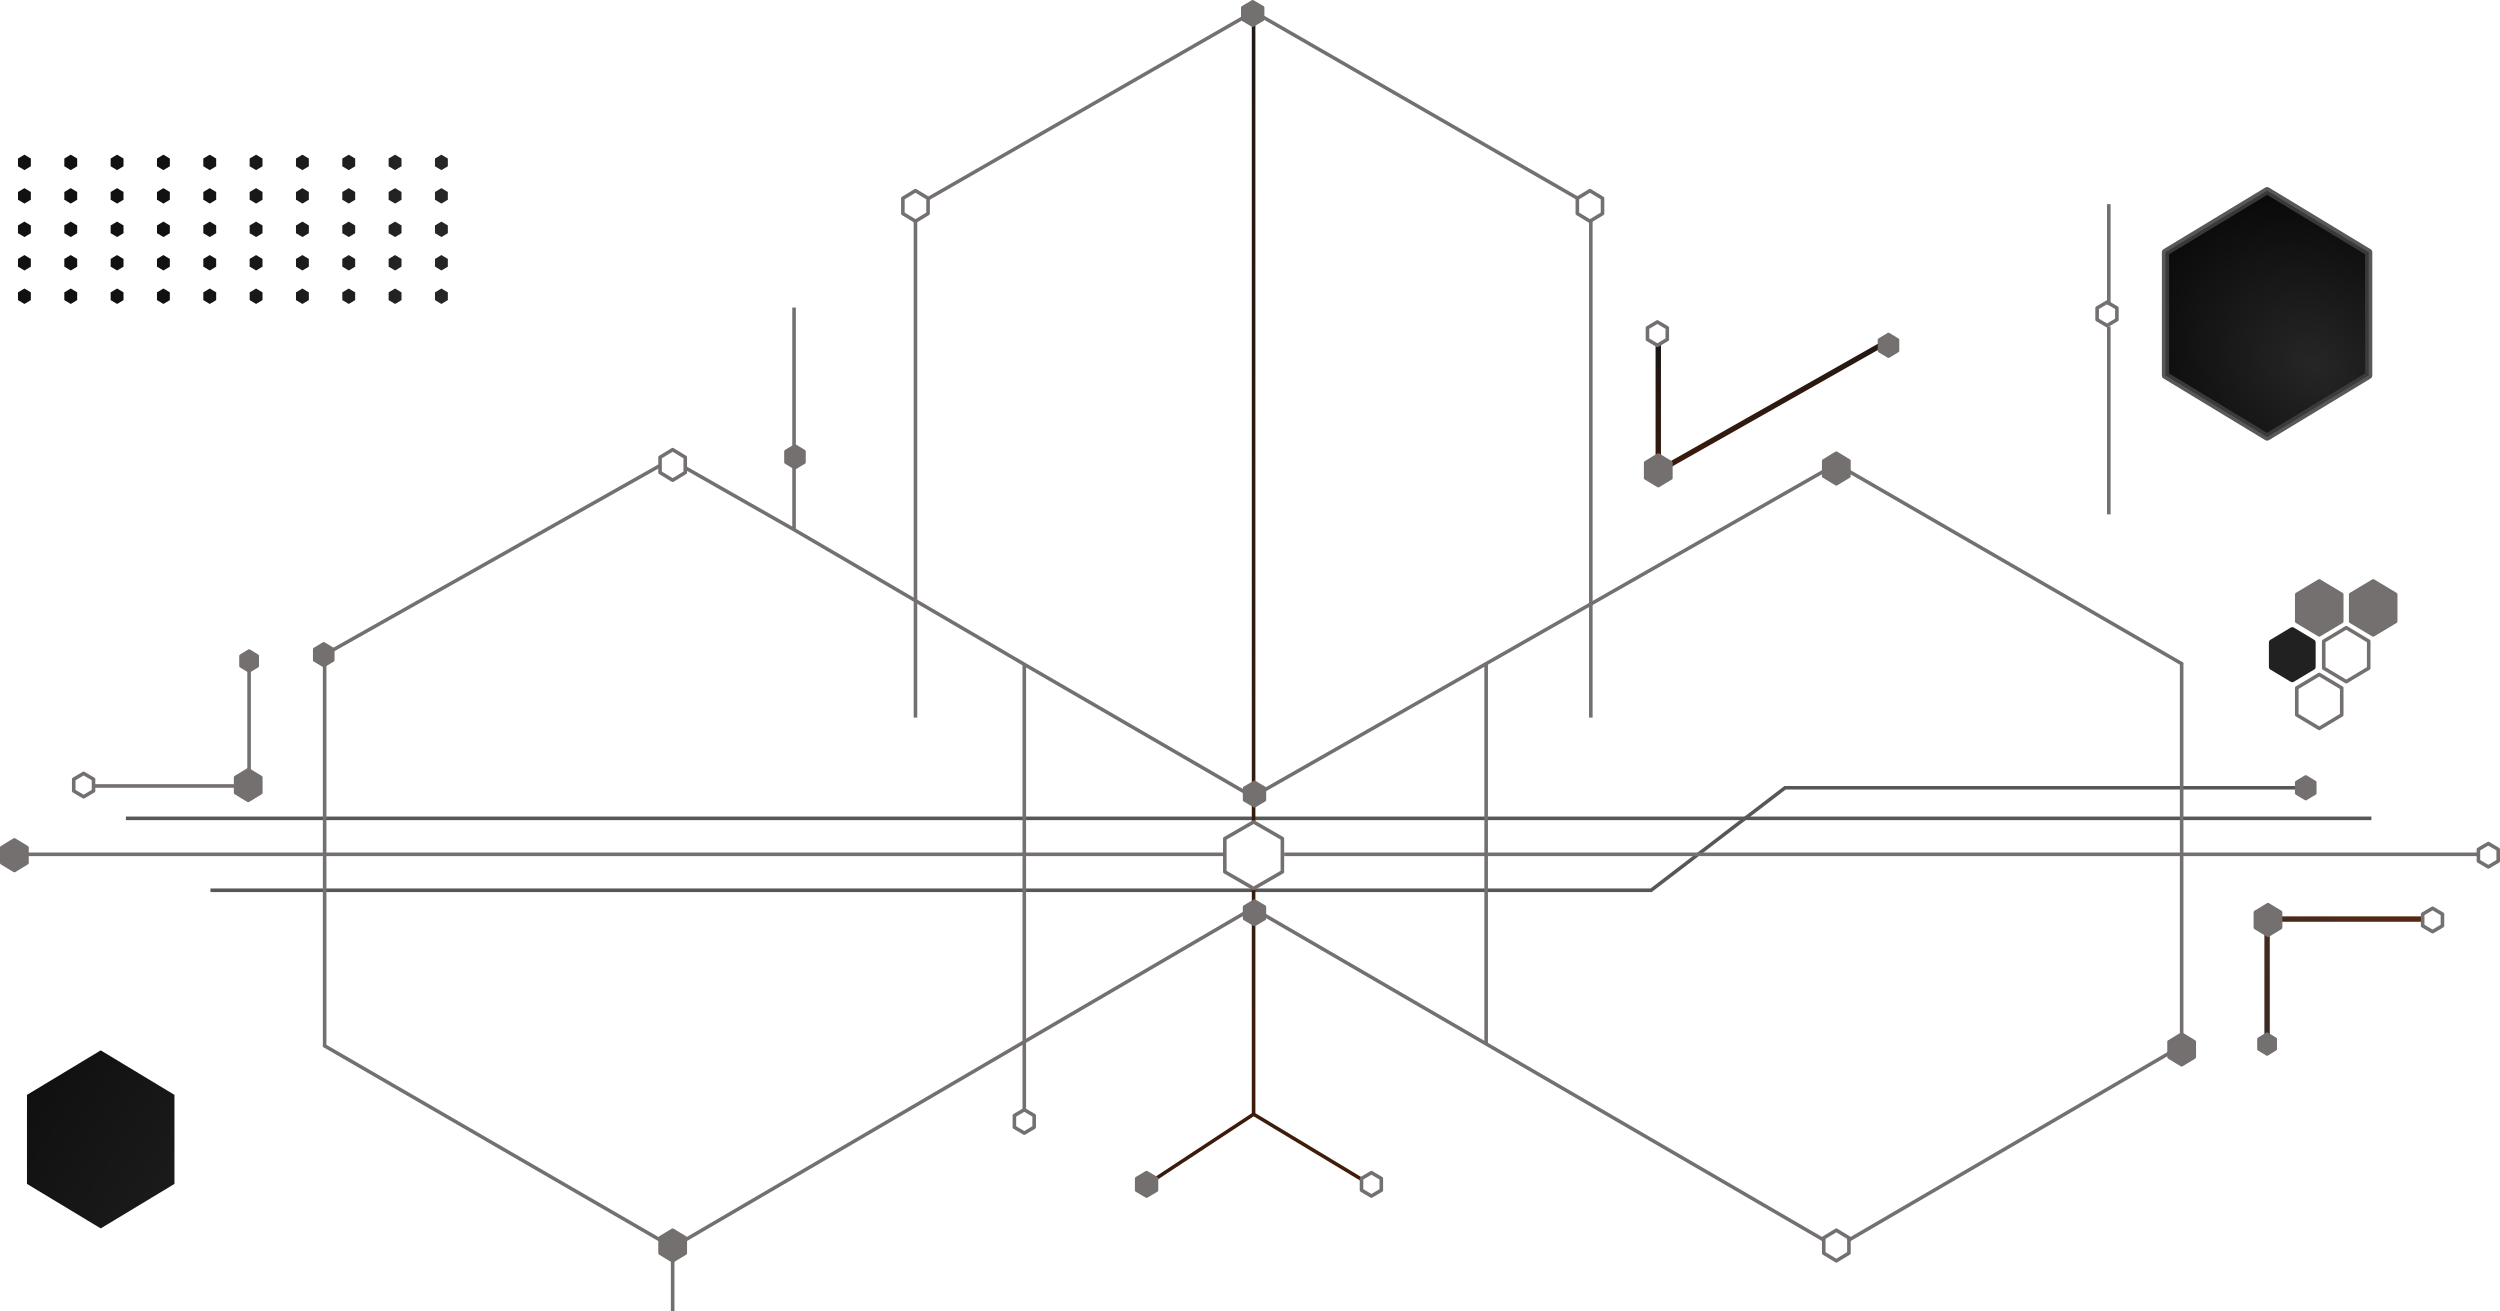 <svg width="1390" height="729" viewBox="0 0 1390 729" fill="none" xmlns="http://www.w3.org/2000/svg">
<path d="M117 495H758.5H918L992.5 438H1276.5" stroke="#585757" stroke-width="2"/>
<path d="M70 455H758.5H918H1170H1318.5" stroke="#585757" stroke-width="2"/>
<path d="M697 619.5L757.5 656M697 619.5L635.5 660M697 619.5V493.5M697 9V457.5" stroke="url(#paint0_linear_503_4526)" stroke-width="2"/>
<path d="M367 262.75V254.25L374 250L381 254.25V262.75L374 267L367 262.75Z" stroke="#757070" stroke-width="2" stroke-linejoin="round"/>
<path d="M1014 696.75V688.25L1021 684L1028 688.25V696.75L1021 701L1014 696.75Z" stroke="#757070" stroke-width="2" stroke-linejoin="round"/>
<path d="M502 118.75V110.25L509 106L516 110.25V118.75L509 123L502 118.75Z" stroke="#757070" stroke-width="2" stroke-linejoin="round"/>
<path d="M877 118.75V110.25L884 106L891 110.25V118.75L884 123L877 118.75Z" stroke="#757070" stroke-width="2" stroke-linejoin="round"/>
<path d="M367 696.75V688.25L374 684L381 688.25V696.75L374 701L367 696.75Z" fill="#757070" stroke="#757070" stroke-width="2" stroke-linejoin="round"/>
<path d="M1 479.75V471.25L8 467L15 471.25V479.75L8 484L1 479.75Z" fill="#757070" stroke="#757070" stroke-width="2" stroke-linejoin="round"/>
<path d="M1014 264.75V256.25L1021 252L1028 256.25V264.75L1021 269L1014 264.75Z" fill="#757070" stroke="#757070" stroke-width="2" stroke-linejoin="round"/>
<path d="M175 367V361L180 358L185 361V367L180 370L175 367Z" fill="#757070" stroke="#757070" stroke-width="2" stroke-linejoin="round"/>
<path d="M1204 208.75V140.25L1260.5 106L1317 140.25V208.75L1260.5 243L1204 208.75Z" fill="url(#paint1_radial_503_4526)" stroke="#414040" stroke-opacity="0.87" stroke-width="4" stroke-linejoin="round"/>
<path d="M15 658.25V608.75L56.002 584L97 608.75V658.25L56.002 683L15 658.25Z" fill="url(#paint2_linear_503_4526)"/>
<path d="M632 661.75V655.25L637.5 652L643 655.25V661.75L637.5 665L632 661.75Z" fill="#757070" stroke="#757070" stroke-width="2" stroke-linejoin="round"/>
<path d="M692 444.75V438.25L697.5 435L703 438.25V444.75L697.5 448L692 444.75Z" fill="#757070" stroke="#757070" stroke-width="2" stroke-linejoin="round"/>
<path d="M692 510.75V504.25L697.5 501L703 504.25V510.75L697.5 514L692 510.75Z" fill="#757070" stroke="#757070" stroke-width="2" stroke-linejoin="round"/>
<path d="M691 10.75V4.25L696.5 1L702 4.25V10.75L696.5 14L691 10.75Z" fill="#757070" stroke="#757070" stroke-width="2" stroke-linejoin="round"/>
<path d="M757 661.75V655.25L762.5 652L768 655.25V661.75L762.5 665L757 661.75Z" stroke="#757070" stroke-width="2" stroke-linejoin="round"/>
<path d="M564 626.75V620.25L569.5 617L575 620.25V626.75L569.5 630L564 626.75Z" stroke="#757070" stroke-width="2" stroke-linejoin="round"/>
<path d="M681 484.75V466.25L697.001 457L713 466.25V484.75L697.001 494L681 484.75Z" stroke="#757070" stroke-width="2" stroke-linejoin="round"/>
<path d="M1378 478.75V472.25L1383.5 469L1389 472.25V478.75L1383.5 482L1378 478.75Z" stroke="#757070" stroke-width="2" stroke-linejoin="round"/>
<path d="M922 191.5V262L1046.5 191.5" stroke="url(#paint3_linear_503_4526)" stroke-width="3"/>
<path d="M1045 195V189L1050 186L1055 189V195L1050 198L1045 195Z" fill="#757070" stroke="#757070" stroke-width="2" stroke-linejoin="round"/>
<path d="M1277 441V435L1282 432L1287 435V441L1282 444L1277 441Z" fill="#757070" stroke="#757070" stroke-width="2" stroke-linejoin="round"/>
<path d="M437 257V251L442 248L447 251V257L442 260L437 257Z" fill="#757070" stroke="#757070" stroke-width="2" stroke-linejoin="round"/>
<path d="M915 265.75V257.25L922 253L929 257.25V265.75L922 270L915 265.75Z" fill="#757070" stroke="#757070" stroke-width="2" stroke-linejoin="round"/>
<path d="M916 188.75V182.25L921.5 179L927 182.25V188.75L921.5 192L916 188.75Z" stroke="#757070" stroke-width="2" stroke-linejoin="round"/>
<path d="M1262.49 371.791C1262.18 371.611 1262 371.285 1262 370.934V357.066C1262 356.715 1262.18 356.389 1262.49 356.209L1273.99 349.309C1274.3 349.119 1274.7 349.119 1275.01 349.309L1286.51 356.209C1286.82 356.389 1287 356.715 1287 357.066V370.934C1287 371.285 1286.82 371.611 1286.51 371.791L1275.01 378.691C1274.7 378.881 1274.3 378.881 1273.99 378.691L1262.49 371.791Z" fill="#212121" stroke="#212121" stroke-linejoin="round"/>
<path d="M1277 397.5V382.5L1289.5 375L1302 382.5V397.5L1289.5 405L1277 397.5Z" stroke="#757070" stroke-width="2" stroke-linejoin="round"/>
<path d="M1277 345.5V330.5L1289.5 323L1302 330.5V345.5L1289.5 353L1277 345.5Z" fill="#757070" stroke="#757070" stroke-width="2" stroke-linejoin="round"/>
<path d="M1307 345.5V330.5L1319.5 323L1332 330.5V345.5L1319.5 353L1307 345.5Z" fill="#757070" stroke="#757070" stroke-width="2" stroke-linejoin="round"/>
<path d="M1292 371.5V356.5L1304.5 349L1317 356.5V371.5L1304.5 379L1292 371.5Z" stroke="#757070" stroke-width="2" stroke-linejoin="round"/>
<path d="M1166 177.75V171.25L1171.5 168L1177 171.25V177.75L1171.5 181L1166 177.75Z" stroke="#757070" stroke-width="2" stroke-linejoin="round"/>
<path d="M1172.5 113.5V169.5M1172.5 286V181.5" stroke="#757070" stroke-width="2"/>
<path d="M138.5 366.5V437H52.5" stroke="#757070" stroke-width="2"/>
<path d="M145 432.25V440.75L138 445L131 440.75V432.25L138 428L145 432.25Z" fill="#757070" stroke="#757070" stroke-width="2" stroke-linejoin="round"/>
<path d="M143 364.75V370.25L138.5 373L134 370.25V364.75L138.5 362L143 364.75Z" fill="#757070" stroke="#757070" stroke-width="2" stroke-linejoin="round"/>
<path d="M52 433.25V439.75L46.5 443L41 439.75V433.25L46.5 430L52 433.25Z" stroke="#757070" stroke-width="2" stroke-linejoin="round"/>
<path d="M374 693.5L696.5 505L1014.47 689.708M374 693.5L180.5 581.5V364L367 258.835M374 693.5V729M381 260.088L441.5 294.5M1027.5 689.708L1213 581.5V369L1021 258L826.3 369M441.5 294.5V171M441.5 294.5L569.5 369.371M569.5 369.371L696.5 443L826.3 369M569.5 369.371V618M826.3 369V580.4" stroke="#757070" stroke-width="2"/>
<path d="M15 475H681M1378 475H714" stroke="#757070" stroke-width="2"/>
<path d="M509 399L509 122M884.5 399V122M515.5 110.766L697 6.5L878 110.756" stroke="#757070" stroke-width="2"/>
<path d="M17.156 88.147V92.44L13.578 94.586L10 92.44V88.147L13.578 86L17.156 88.147Z" fill="url(#paint4_linear_503_4526)"/>
<path d="M17.156 106.75V111.043L13.578 113.19L10 111.043V106.75L13.578 104.603L17.156 106.75Z" fill="url(#paint5_linear_503_4526)"/>
<path d="M17.156 125.353V129.647L13.578 131.793L10 129.647V125.353L13.578 123.207L17.156 125.353Z" fill="url(#paint6_linear_503_4526)"/>
<path d="M17.156 143.957V148.25L13.578 150.397L10 148.25V143.957L13.578 141.81L17.156 143.957Z" fill="url(#paint7_linear_503_4526)"/>
<path d="M17.156 162.56V166.853L13.578 169L10 166.853V162.56L13.578 160.414L17.156 162.56Z" fill="url(#paint8_linear_503_4526)"/>
<path d="M42.916 88.147V92.44L39.338 94.586L35.761 92.44V88.147L39.338 86L42.916 88.147Z" fill="url(#paint9_linear_503_4526)"/>
<path d="M42.916 106.75V111.043L39.338 113.19L35.761 111.043V106.75L39.338 104.603L42.916 106.75Z" fill="url(#paint10_linear_503_4526)"/>
<path d="M42.916 125.353V129.647L39.338 131.793L35.761 129.647V125.353L39.338 123.207L42.916 125.353Z" fill="url(#paint11_linear_503_4526)"/>
<path d="M42.916 143.957V148.25L39.338 150.397L35.761 148.25V143.957L39.338 141.81L42.916 143.957Z" fill="url(#paint12_linear_503_4526)"/>
<path d="M42.916 162.56V166.853L39.338 169L35.761 166.853V162.56L39.338 160.414L42.916 162.56Z" fill="url(#paint13_linear_503_4526)"/>
<path d="M68.677 88.147V92.44L65.099 94.586L61.521 92.44V88.147L65.099 86L68.677 88.147Z" fill="url(#paint14_linear_503_4526)"/>
<path d="M68.677 106.75V111.043L65.099 113.19L61.521 111.043V106.75L65.099 104.603L68.677 106.75Z" fill="url(#paint15_linear_503_4526)"/>
<path d="M68.677 125.353V129.647L65.099 131.793L61.521 129.647V125.353L65.099 123.207L68.677 125.353Z" fill="url(#paint16_linear_503_4526)"/>
<path d="M68.677 143.957V148.25L65.099 150.397L61.521 148.25V143.957L65.099 141.81L68.677 143.957Z" fill="url(#paint17_linear_503_4526)"/>
<path d="M68.677 162.56V166.853L65.099 169L61.521 166.853V162.56L65.099 160.414L68.677 162.56Z" fill="url(#paint18_linear_503_4526)"/>
<path d="M94.437 88.147V92.44L90.859 94.586L87.281 92.44V88.147L90.859 86L94.437 88.147Z" fill="url(#paint19_linear_503_4526)"/>
<path d="M94.437 106.75V111.043L90.859 113.19L87.281 111.043V106.75L90.859 104.603L94.437 106.75Z" fill="url(#paint20_linear_503_4526)"/>
<path d="M94.437 125.353V129.647L90.859 131.793L87.281 129.647V125.353L90.859 123.207L94.437 125.353Z" fill="url(#paint21_linear_503_4526)"/>
<path d="M94.437 143.957V148.25L90.859 150.397L87.281 148.25V143.957L90.859 141.81L94.437 143.957Z" fill="url(#paint22_linear_503_4526)"/>
<path d="M94.437 162.56V166.853L90.859 169L87.281 166.853V162.56L90.859 160.414L94.437 162.56Z" fill="url(#paint23_linear_503_4526)"/>
<path d="M120.198 88.147V92.44L116.62 94.586L113.042 92.44V88.147L116.62 86L120.198 88.147Z" fill="url(#paint24_linear_503_4526)"/>
<path d="M120.198 106.75V111.043L116.62 113.19L113.042 111.043V106.75L116.62 104.603L120.198 106.75Z" fill="url(#paint25_linear_503_4526)"/>
<path d="M120.198 125.353V129.647L116.62 131.793L113.042 129.647V125.353L116.62 123.207L120.198 125.353Z" fill="url(#paint26_linear_503_4526)"/>
<path d="M120.198 143.957V148.25L116.62 150.397L113.042 148.25V143.957L116.62 141.81L120.198 143.957Z" fill="url(#paint27_linear_503_4526)"/>
<path d="M120.198 162.56V166.853L116.62 169L113.042 166.853V162.56L116.62 160.414L120.198 162.56Z" fill="url(#paint28_linear_503_4526)"/>
<path d="M145.958 88.147V92.44L142.38 94.586L138.802 92.44V88.147L142.38 86L145.958 88.147Z" fill="url(#paint29_linear_503_4526)"/>
<path d="M145.958 106.75V111.043L142.38 113.19L138.802 111.043V106.75L142.38 104.603L145.958 106.75Z" fill="url(#paint30_linear_503_4526)"/>
<path d="M145.958 125.353V129.647L142.38 131.793L138.802 129.647V125.353L142.38 123.207L145.958 125.353Z" fill="url(#paint31_linear_503_4526)"/>
<path d="M145.958 143.957V148.25L142.38 150.397L138.802 148.25V143.957L142.38 141.81L145.958 143.957Z" fill="url(#paint32_linear_503_4526)"/>
<path d="M145.958 162.56V166.853L142.38 169L138.802 166.853V162.56L142.38 160.414L145.958 162.56Z" fill="url(#paint33_linear_503_4526)"/>
<path d="M171.719 88.147V92.44L168.141 94.586L164.563 92.44V88.147L168.141 86L171.719 88.147Z" fill="url(#paint34_linear_503_4526)"/>
<path d="M171.719 106.75V111.043L168.141 113.19L164.563 111.043V106.75L168.141 104.603L171.719 106.75Z" fill="url(#paint35_linear_503_4526)"/>
<path d="M171.719 125.353V129.647L168.141 131.793L164.563 129.647V125.353L168.141 123.207L171.719 125.353Z" fill="url(#paint36_linear_503_4526)"/>
<path d="M171.719 143.957V148.25L168.141 150.397L164.563 148.25V143.957L168.141 141.81L171.719 143.957Z" fill="url(#paint37_linear_503_4526)"/>
<path d="M171.719 162.56V166.853L168.141 169L164.563 166.853V162.56L168.141 160.414L171.719 162.56Z" fill="url(#paint38_linear_503_4526)"/>
<path d="M197.479 88.147V92.44L193.901 94.586L190.323 92.44V88.147L193.901 86L197.479 88.147Z" fill="url(#paint39_linear_503_4526)"/>
<path d="M197.479 106.75V111.043L193.901 113.19L190.323 111.043V106.75L193.901 104.603L197.479 106.75Z" fill="url(#paint40_linear_503_4526)"/>
<path d="M197.479 125.353V129.647L193.901 131.793L190.323 129.647V125.353L193.901 123.207L197.479 125.353Z" fill="url(#paint41_linear_503_4526)"/>
<path d="M197.479 143.957V148.25L193.901 150.397L190.323 148.25V143.957L193.901 141.81L197.479 143.957Z" fill="url(#paint42_linear_503_4526)"/>
<path d="M197.479 162.56V166.853L193.901 169L190.323 166.853V162.56L193.901 160.414L197.479 162.56Z" fill="url(#paint43_linear_503_4526)"/>
<path d="M223.24 88.147V92.44L219.662 94.586L216.084 92.44V88.147L219.662 86L223.24 88.147Z" fill="url(#paint44_linear_503_4526)"/>
<path d="M223.24 106.75V111.043L219.662 113.19L216.084 111.043V106.75L219.662 104.603L223.24 106.75Z" fill="url(#paint45_linear_503_4526)"/>
<path d="M223.24 125.353V129.647L219.662 131.793L216.084 129.647V125.353L219.662 123.207L223.24 125.353Z" fill="url(#paint46_linear_503_4526)"/>
<path d="M223.24 143.957V148.25L219.662 150.397L216.084 148.25V143.957L219.662 141.81L223.24 143.957Z" fill="url(#paint47_linear_503_4526)"/>
<path d="M223.24 162.56V166.853L219.662 169L216.084 166.853V162.56L219.662 160.414L223.24 162.56Z" fill="url(#paint48_linear_503_4526)"/>
<path d="M249 88.147V92.44L245.422 94.586L241.844 92.44V88.147L245.422 86L249 88.147Z" fill="url(#paint49_linear_503_4526)"/>
<path d="M249 106.75V111.043L245.422 113.19L241.844 111.043V106.75L245.422 104.603L249 106.75Z" fill="url(#paint50_linear_503_4526)"/>
<path d="M249 125.353V129.647L245.422 131.793L241.844 129.647V125.353L245.422 123.207L249 125.353Z" fill="url(#paint51_linear_503_4526)"/>
<path d="M249 143.957V148.25L245.422 150.397L241.844 148.25V143.957L245.422 141.81L249 143.957Z" fill="url(#paint52_linear_503_4526)"/>
<path d="M249 162.56V166.853L245.422 169L241.844 166.853V162.56L245.422 160.414L249 162.56Z" fill="url(#paint53_linear_503_4526)"/>
<path d="M1260.5 581.5V511H1346.5" stroke="url(#paint54_linear_503_4526)" stroke-width="3"/>
<path d="M1347 514.75V508.25L1352.5 505L1358 508.25V514.75L1352.5 518L1347 514.75Z" stroke="#757070" stroke-width="2" stroke-linejoin="round"/>
<path d="M1254 515.75V507.25L1261 503L1268 507.25V515.75L1261 520L1254 515.75Z" fill="#757070" stroke="#757070" stroke-width="2" stroke-linejoin="round"/>
<path d="M1206 587.75V579.25L1213 575L1220 579.25V587.75L1213 592L1206 587.75Z" fill="#757070" stroke="#757070" stroke-width="2" stroke-linejoin="round"/>
<path d="M1256 583.25V577.75L1260.5 575L1265 577.75V583.25L1260.5 586L1256 583.25Z" fill="#757070" stroke="#757070" stroke-width="2" stroke-linejoin="round"/>
<defs>
<linearGradient id="paint0_linear_503_4526" x1="612.117" y1="-60.942" x2="1319.38" y2="320.138" gradientUnits="userSpaceOnUse">
<stop stop-color="#161616"/>
<stop offset="1" stop-color="#632100"/>
</linearGradient>
<radialGradient id="paint1_radial_503_4526" cx="0" cy="0" r="1" gradientUnits="userSpaceOnUse" gradientTransform="translate(1286 202.5) rotate(-148.173) scale(119.462 98.535)">
<stop stop-color="#272626"/>
<stop offset="1" stop-color="#060606"/>
</radialGradient>
<linearGradient id="paint2_linear_503_4526" x1="180.547" y1="716.258" x2="-59.45" y2="559.894" gradientUnits="userSpaceOnUse">
<stop stop-color="#272626"/>
<stop offset="1" stop-color="#060606"/>
</linearGradient>
<linearGradient id="paint3_linear_503_4526" x1="898.137" y1="183.926" x2="932.914" y2="360.499" gradientUnits="userSpaceOnUse">
<stop stop-color="#161616"/>
<stop offset="1" stop-color="#632100"/>
</linearGradient>
<linearGradient id="paint4_linear_503_4526" x1="-23.334" y1="127.5" x2="671" y2="128" gradientUnits="userSpaceOnUse">
<stop offset="0.164" stop-color="#111111"/>
<stop offset="1" stop-color="#606060"/>
</linearGradient>
<linearGradient id="paint5_linear_503_4526" x1="-23.334" y1="127.5" x2="671" y2="128" gradientUnits="userSpaceOnUse">
<stop offset="0.164" stop-color="#111111"/>
<stop offset="1" stop-color="#606060"/>
</linearGradient>
<linearGradient id="paint6_linear_503_4526" x1="-23.334" y1="127.5" x2="671" y2="128" gradientUnits="userSpaceOnUse">
<stop offset="0.164" stop-color="#111111"/>
<stop offset="1" stop-color="#606060"/>
</linearGradient>
<linearGradient id="paint7_linear_503_4526" x1="-23.334" y1="127.5" x2="671" y2="128" gradientUnits="userSpaceOnUse">
<stop offset="0.164" stop-color="#111111"/>
<stop offset="1" stop-color="#606060"/>
</linearGradient>
<linearGradient id="paint8_linear_503_4526" x1="-23.334" y1="127.5" x2="671" y2="128" gradientUnits="userSpaceOnUse">
<stop offset="0.164" stop-color="#111111"/>
<stop offset="1" stop-color="#606060"/>
</linearGradient>
<linearGradient id="paint9_linear_503_4526" x1="-23.334" y1="127.5" x2="671" y2="128" gradientUnits="userSpaceOnUse">
<stop offset="0.164" stop-color="#111111"/>
<stop offset="1" stop-color="#606060"/>
</linearGradient>
<linearGradient id="paint10_linear_503_4526" x1="-23.334" y1="127.5" x2="671" y2="128" gradientUnits="userSpaceOnUse">
<stop offset="0.164" stop-color="#111111"/>
<stop offset="1" stop-color="#606060"/>
</linearGradient>
<linearGradient id="paint11_linear_503_4526" x1="-23.334" y1="127.5" x2="671" y2="128" gradientUnits="userSpaceOnUse">
<stop offset="0.164" stop-color="#111111"/>
<stop offset="1" stop-color="#606060"/>
</linearGradient>
<linearGradient id="paint12_linear_503_4526" x1="-23.334" y1="127.5" x2="671" y2="128" gradientUnits="userSpaceOnUse">
<stop offset="0.164" stop-color="#111111"/>
<stop offset="1" stop-color="#606060"/>
</linearGradient>
<linearGradient id="paint13_linear_503_4526" x1="-23.334" y1="127.5" x2="671" y2="128" gradientUnits="userSpaceOnUse">
<stop offset="0.164" stop-color="#111111"/>
<stop offset="1" stop-color="#606060"/>
</linearGradient>
<linearGradient id="paint14_linear_503_4526" x1="-23.334" y1="127.5" x2="671" y2="128" gradientUnits="userSpaceOnUse">
<stop offset="0.164" stop-color="#111111"/>
<stop offset="1" stop-color="#606060"/>
</linearGradient>
<linearGradient id="paint15_linear_503_4526" x1="-23.334" y1="127.5" x2="671" y2="128" gradientUnits="userSpaceOnUse">
<stop offset="0.164" stop-color="#111111"/>
<stop offset="1" stop-color="#606060"/>
</linearGradient>
<linearGradient id="paint16_linear_503_4526" x1="-23.334" y1="127.5" x2="671" y2="128" gradientUnits="userSpaceOnUse">
<stop offset="0.164" stop-color="#111111"/>
<stop offset="1" stop-color="#606060"/>
</linearGradient>
<linearGradient id="paint17_linear_503_4526" x1="-23.334" y1="127.5" x2="671" y2="128" gradientUnits="userSpaceOnUse">
<stop offset="0.164" stop-color="#111111"/>
<stop offset="1" stop-color="#606060"/>
</linearGradient>
<linearGradient id="paint18_linear_503_4526" x1="-23.334" y1="127.5" x2="671" y2="128" gradientUnits="userSpaceOnUse">
<stop offset="0.164" stop-color="#111111"/>
<stop offset="1" stop-color="#606060"/>
</linearGradient>
<linearGradient id="paint19_linear_503_4526" x1="-23.334" y1="127.5" x2="671" y2="128" gradientUnits="userSpaceOnUse">
<stop offset="0.164" stop-color="#111111"/>
<stop offset="1" stop-color="#606060"/>
</linearGradient>
<linearGradient id="paint20_linear_503_4526" x1="-23.334" y1="127.5" x2="671" y2="128" gradientUnits="userSpaceOnUse">
<stop offset="0.164" stop-color="#111111"/>
<stop offset="1" stop-color="#606060"/>
</linearGradient>
<linearGradient id="paint21_linear_503_4526" x1="-23.334" y1="127.5" x2="671" y2="128" gradientUnits="userSpaceOnUse">
<stop offset="0.164" stop-color="#111111"/>
<stop offset="1" stop-color="#606060"/>
</linearGradient>
<linearGradient id="paint22_linear_503_4526" x1="-23.334" y1="127.5" x2="671" y2="128" gradientUnits="userSpaceOnUse">
<stop offset="0.164" stop-color="#111111"/>
<stop offset="1" stop-color="#606060"/>
</linearGradient>
<linearGradient id="paint23_linear_503_4526" x1="-23.334" y1="127.5" x2="671" y2="128" gradientUnits="userSpaceOnUse">
<stop offset="0.164" stop-color="#111111"/>
<stop offset="1" stop-color="#606060"/>
</linearGradient>
<linearGradient id="paint24_linear_503_4526" x1="-23.334" y1="127.5" x2="671" y2="128" gradientUnits="userSpaceOnUse">
<stop offset="0.164" stop-color="#111111"/>
<stop offset="1" stop-color="#606060"/>
</linearGradient>
<linearGradient id="paint25_linear_503_4526" x1="-23.334" y1="127.5" x2="671" y2="128" gradientUnits="userSpaceOnUse">
<stop offset="0.164" stop-color="#111111"/>
<stop offset="1" stop-color="#606060"/>
</linearGradient>
<linearGradient id="paint26_linear_503_4526" x1="-23.334" y1="127.5" x2="671" y2="128" gradientUnits="userSpaceOnUse">
<stop offset="0.164" stop-color="#111111"/>
<stop offset="1" stop-color="#606060"/>
</linearGradient>
<linearGradient id="paint27_linear_503_4526" x1="-23.334" y1="127.5" x2="671" y2="128" gradientUnits="userSpaceOnUse">
<stop offset="0.164" stop-color="#111111"/>
<stop offset="1" stop-color="#606060"/>
</linearGradient>
<linearGradient id="paint28_linear_503_4526" x1="-23.334" y1="127.5" x2="671" y2="128" gradientUnits="userSpaceOnUse">
<stop offset="0.164" stop-color="#111111"/>
<stop offset="1" stop-color="#606060"/>
</linearGradient>
<linearGradient id="paint29_linear_503_4526" x1="-23.334" y1="127.5" x2="671" y2="128" gradientUnits="userSpaceOnUse">
<stop offset="0.164" stop-color="#111111"/>
<stop offset="1" stop-color="#606060"/>
</linearGradient>
<linearGradient id="paint30_linear_503_4526" x1="-23.334" y1="127.5" x2="671" y2="128" gradientUnits="userSpaceOnUse">
<stop offset="0.164" stop-color="#111111"/>
<stop offset="1" stop-color="#606060"/>
</linearGradient>
<linearGradient id="paint31_linear_503_4526" x1="-23.334" y1="127.5" x2="671" y2="128" gradientUnits="userSpaceOnUse">
<stop offset="0.164" stop-color="#111111"/>
<stop offset="1" stop-color="#606060"/>
</linearGradient>
<linearGradient id="paint32_linear_503_4526" x1="-23.334" y1="127.5" x2="671" y2="128" gradientUnits="userSpaceOnUse">
<stop offset="0.164" stop-color="#111111"/>
<stop offset="1" stop-color="#606060"/>
</linearGradient>
<linearGradient id="paint33_linear_503_4526" x1="-23.334" y1="127.5" x2="671" y2="128" gradientUnits="userSpaceOnUse">
<stop offset="0.164" stop-color="#111111"/>
<stop offset="1" stop-color="#606060"/>
</linearGradient>
<linearGradient id="paint34_linear_503_4526" x1="-23.334" y1="127.5" x2="671" y2="128" gradientUnits="userSpaceOnUse">
<stop offset="0.164" stop-color="#111111"/>
<stop offset="1" stop-color="#606060"/>
</linearGradient>
<linearGradient id="paint35_linear_503_4526" x1="-23.334" y1="127.5" x2="671" y2="128" gradientUnits="userSpaceOnUse">
<stop offset="0.164" stop-color="#111111"/>
<stop offset="1" stop-color="#606060"/>
</linearGradient>
<linearGradient id="paint36_linear_503_4526" x1="-23.334" y1="127.5" x2="671" y2="128" gradientUnits="userSpaceOnUse">
<stop offset="0.164" stop-color="#111111"/>
<stop offset="1" stop-color="#606060"/>
</linearGradient>
<linearGradient id="paint37_linear_503_4526" x1="-23.334" y1="127.5" x2="671" y2="128" gradientUnits="userSpaceOnUse">
<stop offset="0.164" stop-color="#111111"/>
<stop offset="1" stop-color="#606060"/>
</linearGradient>
<linearGradient id="paint38_linear_503_4526" x1="-23.334" y1="127.5" x2="671" y2="128" gradientUnits="userSpaceOnUse">
<stop offset="0.164" stop-color="#111111"/>
<stop offset="1" stop-color="#606060"/>
</linearGradient>
<linearGradient id="paint39_linear_503_4526" x1="-23.334" y1="127.5" x2="671" y2="128" gradientUnits="userSpaceOnUse">
<stop offset="0.164" stop-color="#111111"/>
<stop offset="1" stop-color="#606060"/>
</linearGradient>
<linearGradient id="paint40_linear_503_4526" x1="-23.334" y1="127.5" x2="671" y2="128" gradientUnits="userSpaceOnUse">
<stop offset="0.164" stop-color="#111111"/>
<stop offset="1" stop-color="#606060"/>
</linearGradient>
<linearGradient id="paint41_linear_503_4526" x1="-23.334" y1="127.5" x2="671" y2="128" gradientUnits="userSpaceOnUse">
<stop offset="0.164" stop-color="#111111"/>
<stop offset="1" stop-color="#606060"/>
</linearGradient>
<linearGradient id="paint42_linear_503_4526" x1="-23.334" y1="127.5" x2="671" y2="128" gradientUnits="userSpaceOnUse">
<stop offset="0.164" stop-color="#111111"/>
<stop offset="1" stop-color="#606060"/>
</linearGradient>
<linearGradient id="paint43_linear_503_4526" x1="-23.334" y1="127.5" x2="671" y2="128" gradientUnits="userSpaceOnUse">
<stop offset="0.164" stop-color="#111111"/>
<stop offset="1" stop-color="#606060"/>
</linearGradient>
<linearGradient id="paint44_linear_503_4526" x1="-23.334" y1="127.5" x2="671" y2="128" gradientUnits="userSpaceOnUse">
<stop offset="0.164" stop-color="#111111"/>
<stop offset="1" stop-color="#606060"/>
</linearGradient>
<linearGradient id="paint45_linear_503_4526" x1="-23.334" y1="127.5" x2="671" y2="128" gradientUnits="userSpaceOnUse">
<stop offset="0.164" stop-color="#111111"/>
<stop offset="1" stop-color="#606060"/>
</linearGradient>
<linearGradient id="paint46_linear_503_4526" x1="-23.334" y1="127.5" x2="671" y2="128" gradientUnits="userSpaceOnUse">
<stop offset="0.164" stop-color="#111111"/>
<stop offset="1" stop-color="#606060"/>
</linearGradient>
<linearGradient id="paint47_linear_503_4526" x1="-23.334" y1="127.5" x2="671" y2="128" gradientUnits="userSpaceOnUse">
<stop offset="0.164" stop-color="#111111"/>
<stop offset="1" stop-color="#606060"/>
</linearGradient>
<linearGradient id="paint48_linear_503_4526" x1="-23.334" y1="127.5" x2="671" y2="128" gradientUnits="userSpaceOnUse">
<stop offset="0.164" stop-color="#111111"/>
<stop offset="1" stop-color="#606060"/>
</linearGradient>
<linearGradient id="paint49_linear_503_4526" x1="-23.334" y1="127.5" x2="671" y2="128" gradientUnits="userSpaceOnUse">
<stop offset="0.164" stop-color="#111111"/>
<stop offset="1" stop-color="#606060"/>
</linearGradient>
<linearGradient id="paint50_linear_503_4526" x1="-23.334" y1="127.5" x2="671" y2="128" gradientUnits="userSpaceOnUse">
<stop offset="0.164" stop-color="#111111"/>
<stop offset="1" stop-color="#606060"/>
</linearGradient>
<linearGradient id="paint51_linear_503_4526" x1="-23.334" y1="127.5" x2="671" y2="128" gradientUnits="userSpaceOnUse">
<stop offset="0.164" stop-color="#111111"/>
<stop offset="1" stop-color="#606060"/>
</linearGradient>
<linearGradient id="paint52_linear_503_4526" x1="-23.334" y1="127.5" x2="671" y2="128" gradientUnits="userSpaceOnUse">
<stop offset="0.164" stop-color="#111111"/>
<stop offset="1" stop-color="#606060"/>
</linearGradient>
<linearGradient id="paint53_linear_503_4526" x1="-23.334" y1="127.5" x2="671" y2="128" gradientUnits="userSpaceOnUse">
<stop offset="0.164" stop-color="#111111"/>
<stop offset="1" stop-color="#606060"/>
</linearGradient>
<linearGradient id="paint54_linear_503_4526" x1="1421" y1="425.5" x2="1196.5" y2="590.5" gradientUnits="userSpaceOnUse">
<stop stop-color="#712601"/>
<stop offset="1" stop-color="#2C2C2C"/>
</linearGradient>
</defs>
</svg>
